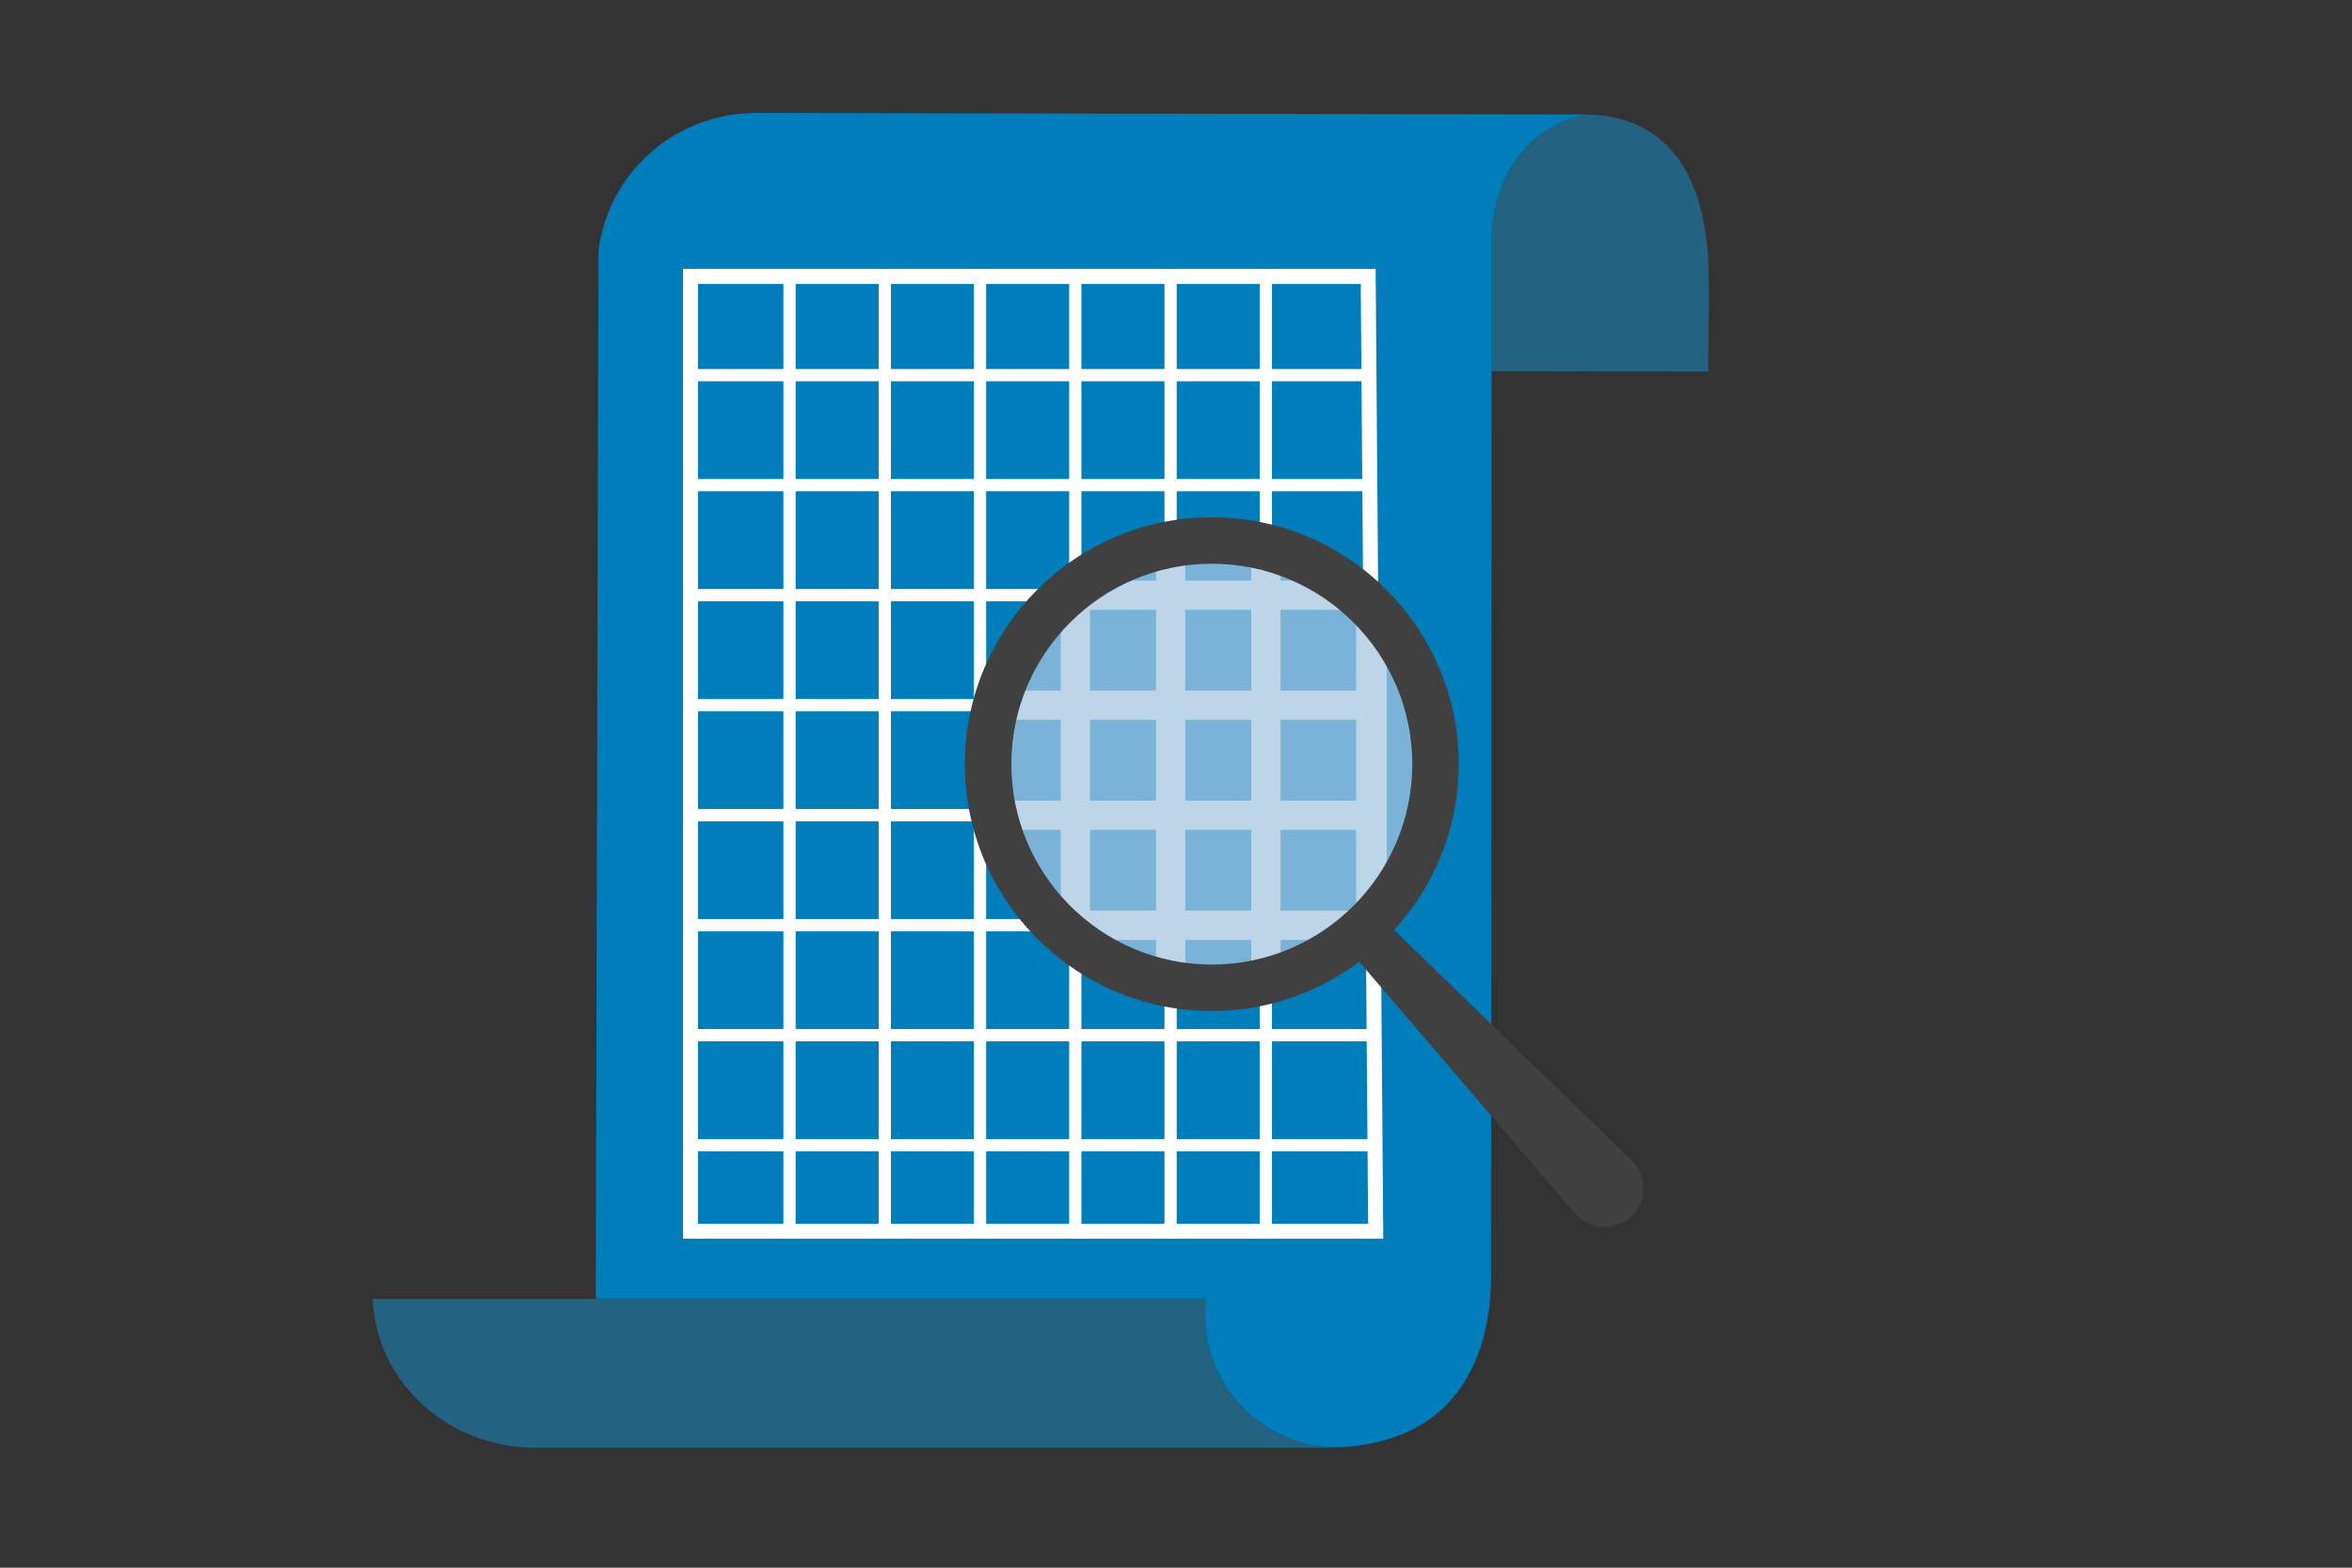 <svg enable-background="new 0 0 432 288" viewBox="0 0 432 288" xmlns="http://www.w3.org/2000/svg"><rect x="0" y="0" width="432" height="288" fill="#333333" stroke="none"/><path d="m245.36 265.87c-13.3 0-24.08-10.86-24.08-24.26 0-1.02.08-2.02.2-3h-153.03c.71 15.56 14.01 27.34 29.77 27.34h146.59c.18 0 .37-.01.55-.02" fill="#246281"/><path d="m313.73 47.37c-1.26-20.02-11.31-26.22-22.52-26.35-10.58 2.15-17.23 11.59-17.23 23.22 0 6.32-.07 23.87.08 23.93.03.01.06.02.1.03l39.64.06c-.19-.38.29-15.14-.07-20.89z" fill="#246281"/><path d="m291.21 21.02c-.01.02-152.21-.28-152.21-.28-14.94 0-27.25 10.9-29.07 25.34l-.51 191.68c0 .28.02.55.03.83h112.05c-.12.99-.2 1.98-.2 3 0 13.4 10.78 24.26 24.08 24.26.2 0 .39-.02.59-.02-.13 0-.26.02-.39.02l-.2.06c30.03-1.12 28.46-29.49 28.48-33.23l.11-164.5h.2c-.03-.01-.06-.02-.1-.03-.15-.06-.08-17.6-.08-23.93-.01-11.61 6.64-21.04 17.22-23.2z" fill="#007dbb"/><g fill="#fff"><path d="m254.7 112.04h-1.54l-.02-2.38-.47-60.26h-127.22v178.16h128.62l-.48-61.26v-.3h1.12zm-3.41 112.77h-123.09v-172.65h121.73l.47 59.89h-1.31v53.95h1.74z"/><path d="m143.89 49.69h2.25v177.45h-2.25z"/><path d="m161.39 49.69h2.25v177.45h-2.25z"/><path d="m178.88 49.69h2.25v177.45h-2.25z"/><path d="m196.38 172.46h2.25v54.68h-2.25z"/><path d="m194.83 108.18h5.37v64.28h-5.37z"/><path d="m196.38 49.69h2.25v58.49h-2.25z"/><path d="m213.88 179.85h2.25v47.29h-2.25z"/><path d="m212.33 99.56h5.37v80.29h-5.37z"/><path d="m213.88 49.69h2.25v49.87h-2.25z"/><path d="m231.37 181.08h2.26v46.06h-2.26z"/><path d="m229.82 100.79h5.37v80.29h-5.37z"/><path d="m231.37 49.69h2.26v51.1h-2.26z"/><path d="m127.03 67.8h124.71v2.25h-124.71z"/><path d="m127.03 88h124.71v2.25h-124.71z"/><path d="m195.31 106.66h56.43v5.37h-56.43z"/><path d="m127.03 108.21h68.28v2.25h-68.28z"/><path d="m182.26 126.87h69.48v5.37h-69.48z"/><path d="m127.03 128.42h55.23v2.25h-55.23z"/><path d="m183 147.08h68.74v5.37h-68.74z"/><path d="m127.03 148.63h55.97v2.26h-55.97z"/><path d="m196.3 167.29h55.44v5.37h-55.44z"/><path d="m127.03 168.84h69.27v2.26h-69.27z"/><path d="m127.03 189.05h124.71v2.26h-124.71z"/><path d="m127.03 209.26h124.71v2.26h-124.71z"/></g><g enable-background="new" opacity=".74"><circle cx="222.58" cy="140.38" fill="#a4c7e1" r="41.09"/><path d="m222.58 182.81c-23.4 0-42.43-19.04-42.43-42.43 0-23.4 19.03-42.43 42.43-42.43s42.43 19.03 42.43 42.43-19.03 42.43-42.43 42.43zm0-82.18c-21.92 0-39.75 17.83-39.75 39.75s17.83 39.75 39.75 39.75 39.75-17.83 39.75-39.75-17.83-39.75-39.75-39.75z" fill="#fff"/></g><path d="m299.67 213.17-43.6-42.32c7.34-8.06 11.86-18.74 11.86-30.47 0-25.01-20.35-45.35-45.35-45.35-25.01 0-45.36 20.35-45.36 45.35s20.35 45.36 45.36 45.36c10.16 0 19.51-3.4 27.08-9.06l39.62 46.26c.14.16.29.33.45.48 2.83 2.75 7.35 2.68 10.1-.15 2.74-2.83 2.67-7.35-.16-10.1zm-113.91-72.79c0-20.3 16.52-36.82 36.82-36.82s36.82 16.52 36.82 36.82-16.52 36.82-36.82 36.82-36.82-16.51-36.82-36.82z" fill="#404040"/></svg>